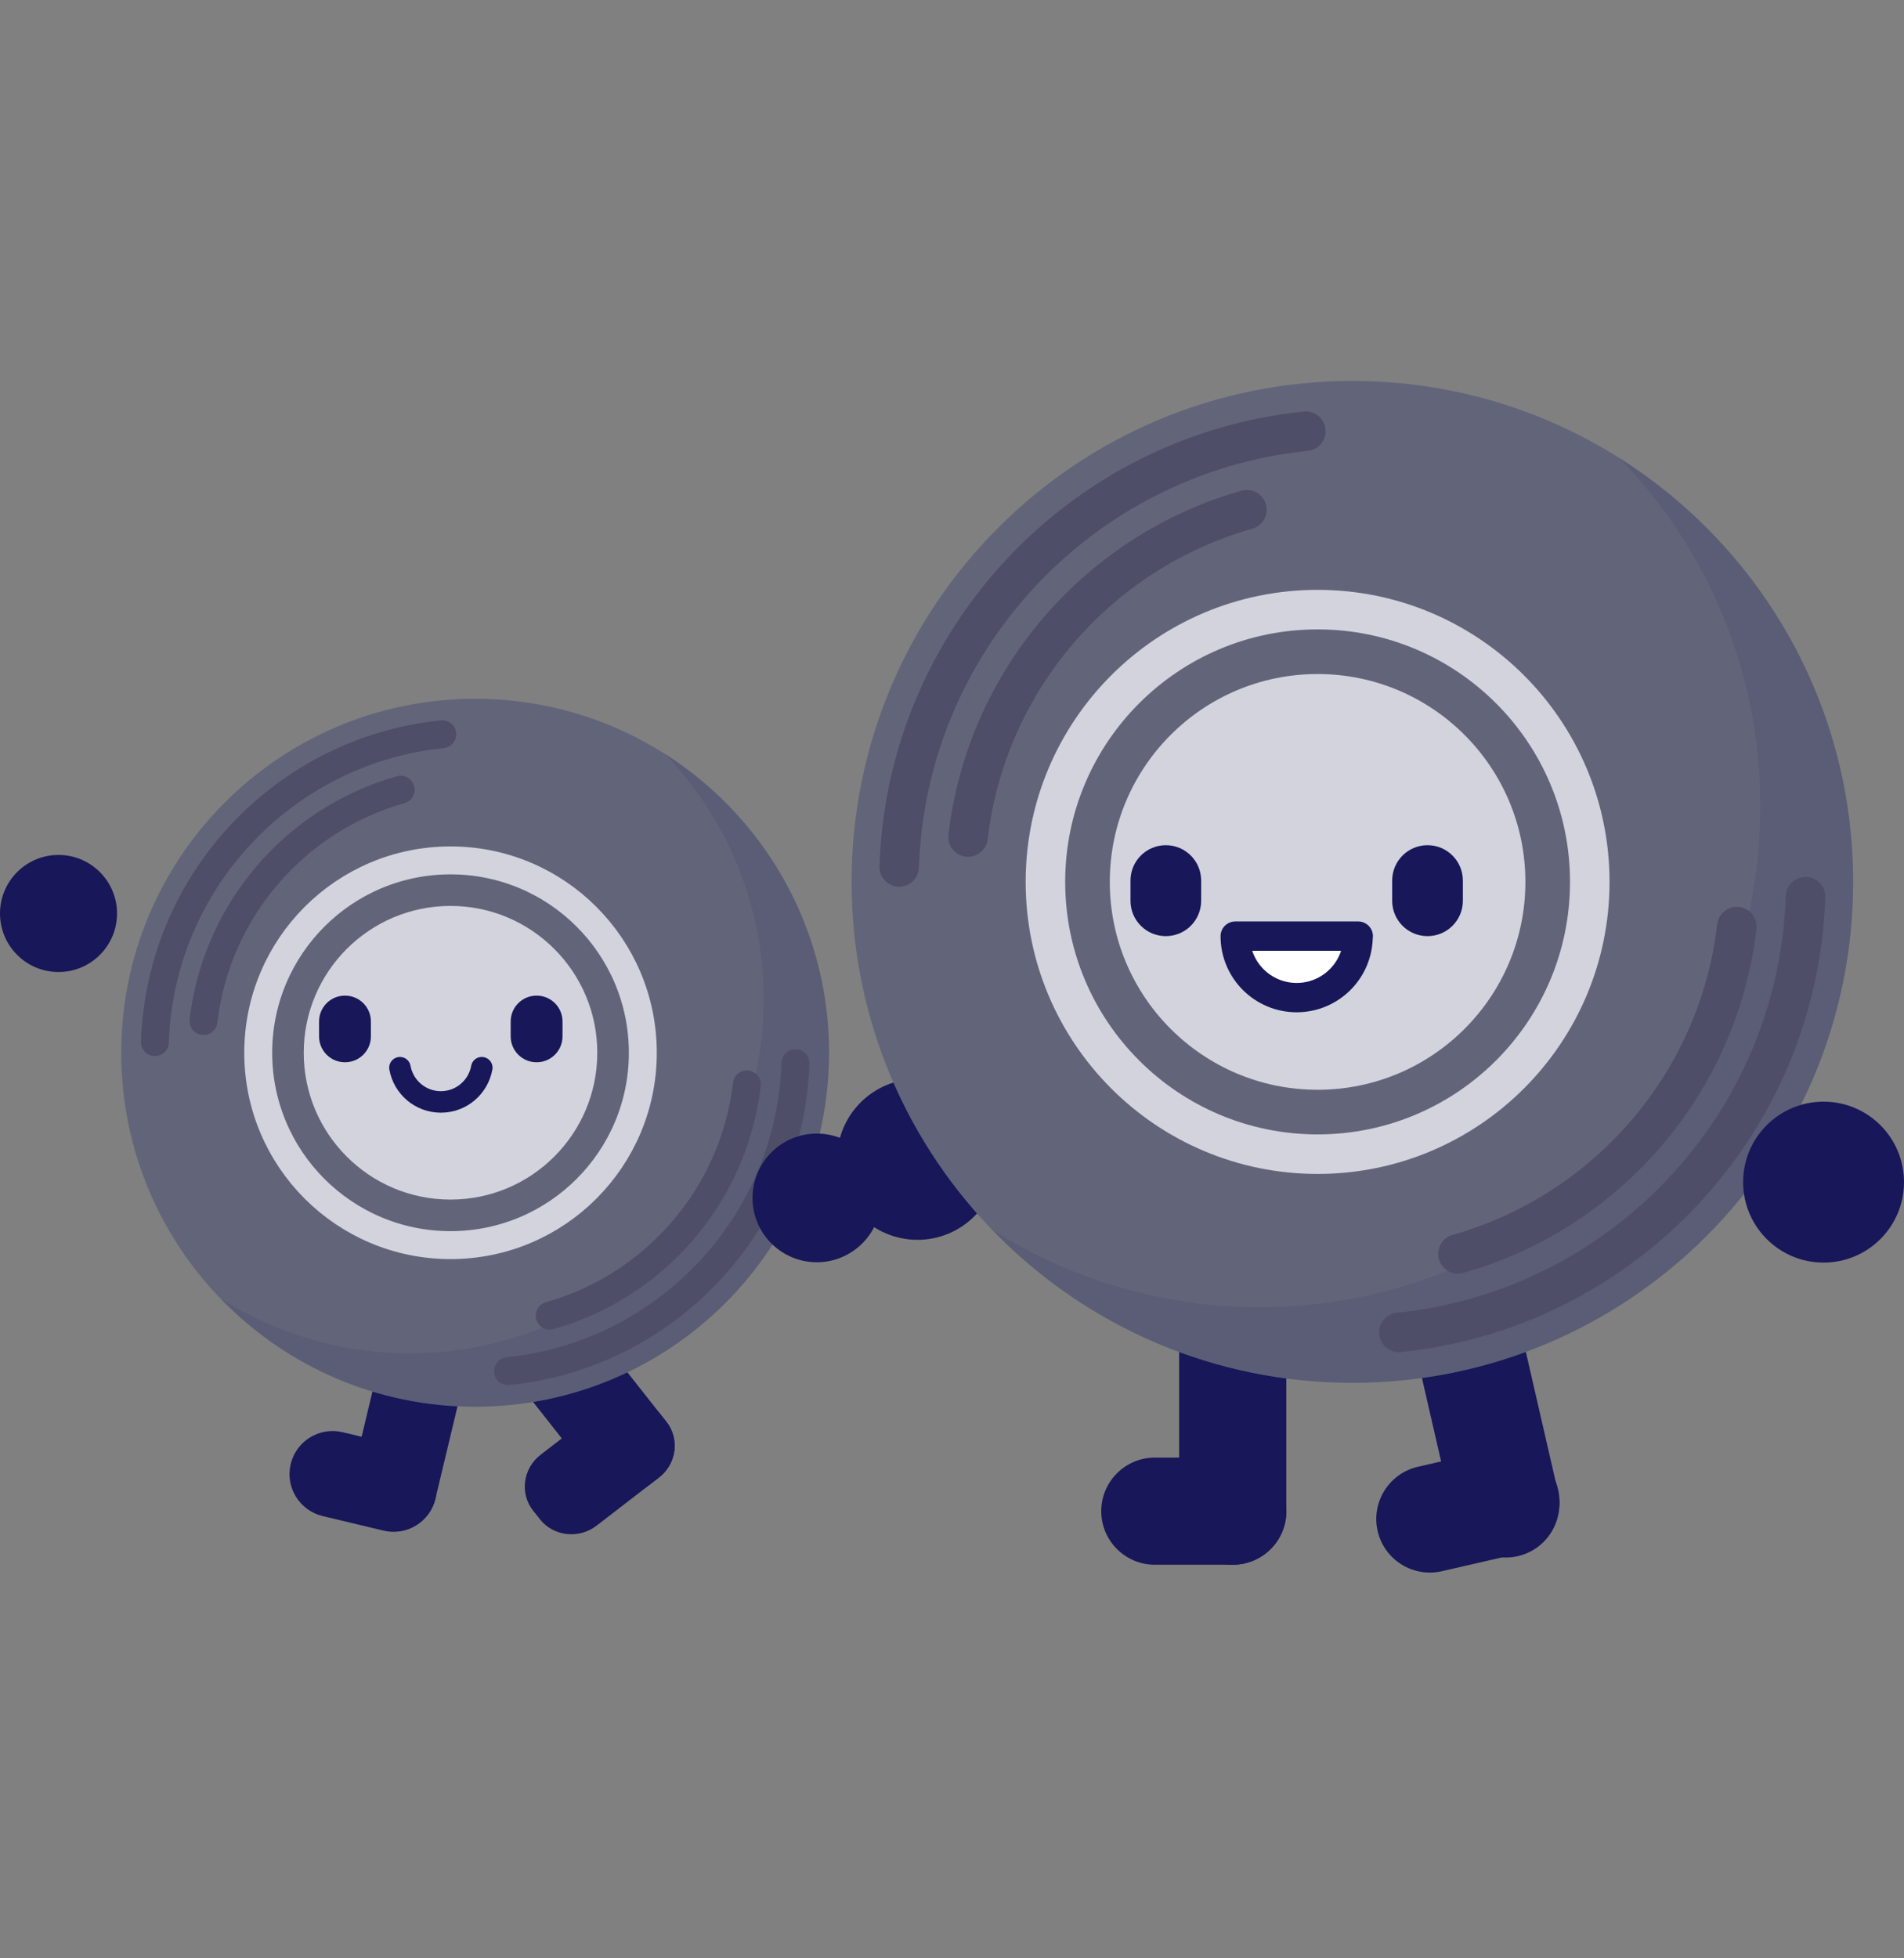 <svg width="320" height="329" viewBox="0 0 320 329" fill="none" xmlns="http://www.w3.org/2000/svg">
<rect x="0" y="0" width="320" height="329" fill="#808080" stroke="none"/>
<g clip-path="url(#clip0_6487_22236)">
<path d="M154.2 208.3C146.733 208.3 140.681 202.247 140.681 194.781C140.681 187.315 146.733 181.262 154.2 181.262C161.666 181.262 167.719 187.315 167.719 194.781C167.719 202.247 161.666 208.3 154.2 208.3Z" fill="#171759"/>
<path d="M198.182 253.878V217.921C198.182 212.943 202.211 208.908 207.182 208.908C212.154 208.908 216.183 212.943 216.183 217.921V253.878C216.183 258.855 212.154 262.89 207.182 262.89C202.211 262.89 198.182 258.855 198.182 253.878Z" fill="#171759"/>
<path d="M194.098 244.888H207.194C212.172 244.888 216.207 248.918 216.207 253.889C216.207 258.86 212.172 262.89 207.194 262.89H194.098C189.12 262.89 185.085 258.86 185.085 253.889C185.085 248.918 189.12 244.888 194.098 244.888Z" fill="#171759"/>
<path d="M244.304 254.679L236.253 219.635C235.138 214.784 238.162 209.949 243.007 208.835C247.852 207.722 252.683 210.753 253.797 215.604L261.849 250.648C262.964 255.499 259.94 260.334 255.095 261.447C250.25 262.56 245.419 259.53 244.304 254.679Z" fill="#171759"/>
<path d="M238.304 246.431L251.068 243.498C255.919 242.384 260.754 245.407 261.867 250.252C262.98 255.097 259.95 259.928 255.099 261.043L242.335 263.976C237.484 265.09 232.649 262.066 231.536 257.221C230.422 252.377 233.453 247.546 238.304 246.431Z" fill="#171759"/>
<path d="M227.288 232.331C180.805 232.331 143.123 194.649 143.123 148.165C143.123 101.682 180.805 64 227.288 64C273.771 64 311.453 101.682 311.453 148.165C311.453 194.649 273.771 232.331 227.288 232.331Z" fill="#62657A"/>
<path d="M221.445 193.91C196.182 193.91 175.701 173.429 175.701 148.166C175.701 122.902 196.182 102.422 221.445 102.422C246.709 102.422 267.189 122.902 267.189 148.166C267.189 173.429 246.709 193.91 221.445 193.91Z" stroke="#D3D3DD" stroke-width="6.642" stroke-miterlimit="10"/>
<path d="M221.445 183.091C202.157 183.091 186.521 167.455 186.521 148.167C186.521 128.879 202.157 113.243 221.445 113.243C240.733 113.243 256.369 128.879 256.369 148.167C256.369 167.455 240.733 183.091 221.445 183.091Z" fill="#D3D3DD"/>
<path opacity="0.2" d="M311.453 148.141C311.453 194.612 273.759 232.306 227.288 232.306C203.536 232.306 182.084 222.472 166.804 206.629C179.807 214.844 195.204 219.608 211.703 219.608C258.175 219.608 295.845 181.915 295.845 135.443C295.845 112.724 286.856 92.093 272.187 76.955C295.775 91.858 311.453 118.169 311.453 148.141Z" fill="#3D3D60"/>
<path d="M303.449 150.652C302.182 188.909 272.679 220.031 235.103 223.857" stroke="#4E4E68" stroke-width="6.642" stroke-miterlimit="10" stroke-linecap="round"/>
<path d="M291.902 155.674C288.828 182.055 269.981 203.625 245.032 210.666" stroke="#4E4E68" stroke-width="6.642" stroke-miterlimit="10" stroke-linecap="round"/>
<path d="M151.125 145.652C152.392 107.395 181.894 76.273 219.471 72.447" stroke="#4E4E68" stroke-width="6.642" stroke-miterlimit="10" stroke-linecap="round"/>
<path d="M162.696 140.63C165.77 114.249 184.617 92.68 209.566 85.638" stroke="#4E4E68" stroke-width="6.642" stroke-miterlimit="10" stroke-linecap="round"/>
<path d="M189.998 151.341V147.938C189.998 144.659 192.657 142 195.936 142C199.216 142 201.874 144.659 201.874 147.938V151.341C201.874 154.621 199.216 157.279 195.936 157.279C192.657 157.279 189.998 154.621 189.998 151.341Z" fill="#171759"/>
<path d="M233.98 151.341V147.938C233.98 144.659 236.639 142 239.919 142C243.198 142 245.857 144.659 245.857 147.938V151.341C245.857 154.621 243.198 157.279 239.919 157.279C236.639 157.279 233.98 154.621 233.98 151.341Z" fill="#171759"/>
<path d="M228.254 157.279C228.254 162.982 223.63 167.606 217.927 167.606C212.224 167.606 207.6 162.982 207.6 157.279H228.277H228.254Z" fill="white" stroke="#171759" stroke-width="4.929" stroke-linecap="round" stroke-linejoin="round"/>
<path d="M59.111 248.355L65.841 220.234C66.773 216.338 70.682 213.935 74.571 214.866C78.46 215.797 80.857 219.709 79.925 223.604L73.194 251.726C72.262 255.621 68.353 258.024 64.464 257.094C60.575 256.163 58.178 252.25 59.111 248.355Z" fill="#171759"/>
<path d="M57.596 240.625L67.822 243.072C71.717 244.005 74.12 247.913 73.19 251.802C72.259 255.691 68.347 258.088 64.451 257.156L54.225 254.708C50.33 253.776 47.926 249.868 48.857 245.978C49.788 242.089 53.7 239.692 57.596 240.625Z" fill="#171759"/>
<path d="M99.68 248.339L79.777 223.084C77.5 220.197 78.087 215.973 81.068 213.696L82.57 212.546C85.551 210.246 89.822 210.739 92.099 213.626L112.002 238.88C114.279 241.767 113.692 245.992 110.711 248.268L109.209 249.418C106.228 251.718 101.957 251.225 99.68 248.339Z" fill="#171759"/>
<path d="M90.879 244.395L101.323 236.345C104.304 234.045 108.575 234.538 110.852 237.425L112.002 238.88C114.279 241.767 113.692 245.991 110.711 248.268L100.267 256.319C97.286 258.619 93.014 258.126 90.738 255.239L89.588 253.784C87.311 250.897 87.898 246.672 90.879 244.395Z" fill="#171759"/>
<path d="M79.848 236.346C47.001 236.346 20.374 209.718 20.374 176.871C20.374 144.025 47.001 117.397 79.848 117.397C112.695 117.397 139.322 144.025 139.322 176.871C139.322 209.718 112.695 236.346 79.848 236.346Z" fill="#62657A"/>
<path d="M75.718 209.191C57.869 209.191 43.399 194.722 43.399 176.872C43.399 159.023 57.869 144.553 75.718 144.553C93.567 144.553 108.037 159.023 108.037 176.872C108.037 194.722 93.567 209.191 75.718 209.191Z" stroke="#D3D3DD" stroke-width="4.694" stroke-miterlimit="10"/>
<path d="M75.715 201.539C62.092 201.539 51.048 190.495 51.048 176.872C51.048 163.248 62.092 152.204 75.715 152.204C89.339 152.204 100.383 163.248 100.383 176.872C100.383 190.495 89.339 201.539 75.715 201.539Z" fill="#D3D3DD"/>
<path opacity="0.2" d="M139.346 176.849C139.346 209.708 112.707 236.324 79.871 236.324C63.09 236.324 47.928 229.376 37.132 218.181C46.309 223.978 57.199 227.358 68.864 227.358C101.723 227.358 128.338 200.719 128.338 167.884C128.338 151.83 121.978 137.231 111.627 126.552C128.291 137.09 139.369 155.679 139.369 176.873L139.346 176.849Z" fill="#3D3D60"/>
<path d="M133.691 178.631C132.8 205.669 111.934 227.661 85.389 230.36" stroke="#4E4E68" stroke-width="4.694" stroke-miterlimit="10" stroke-linecap="round"/>
<path d="M125.523 182.175C123.364 200.811 110.033 216.067 92.383 221.042" stroke="#4E4E68" stroke-width="4.694" stroke-miterlimit="10" stroke-linecap="round"/>
<path d="M26.034 175.088C26.926 148.05 47.791 126.058 74.336 123.359" stroke="#4E4E68" stroke-width="4.694" stroke-miterlimit="10" stroke-linecap="round"/>
<path d="M34.2 171.543C36.359 152.908 49.69 137.652 67.34 132.676" stroke="#4E4E68" stroke-width="4.694" stroke-miterlimit="10" stroke-linecap="round"/>
<path d="M85.83 174.126V171.615C85.83 169.217 87.774 167.273 90.172 167.273H90.196C92.594 167.273 94.538 169.217 94.538 171.615V174.126C94.538 176.524 92.594 178.468 90.196 178.468H90.172C87.774 178.468 85.83 176.524 85.83 174.126Z" fill="#171759"/>
<path d="M53.625 174.126V171.615C53.625 169.217 55.569 167.273 57.967 167.273H57.991C60.389 167.273 62.333 169.217 62.333 171.615V174.126C62.333 176.524 60.389 178.468 57.991 178.468H57.967C55.569 178.468 53.625 176.524 53.625 174.126Z" fill="#171759"/>
<path d="M80.971 179.384C80.384 182.646 77.544 185.134 74.094 185.134C70.644 185.134 67.804 182.646 67.217 179.384" stroke="#171759" stroke-width="3.614" stroke-linecap="round" stroke-linejoin="round"/>
<path d="M306.481 212.125C299.015 212.125 292.962 206.073 292.962 198.606C292.962 191.14 299.015 185.087 306.481 185.087C313.947 185.087 320 191.14 320 198.606C320 206.073 313.947 212.125 306.481 212.125Z" fill="#171759"/>
<path d="M9.834 163.307C4.403 163.307 -0 158.904 -0 153.473C-0 148.041 4.403 143.638 9.834 143.638C15.265 143.638 19.668 148.041 19.668 153.473C19.668 158.904 15.265 163.307 9.834 163.307Z" fill="#171759"/>
<path d="M137.281 211.093C131.85 211.093 127.447 206.69 127.447 201.259C127.447 195.828 131.85 191.425 137.281 191.425C142.712 191.425 147.115 195.828 147.115 201.259C147.115 206.69 142.712 211.093 137.281 211.093Z" fill="#171759" stroke="#171759" stroke-width="1.948" stroke-miterlimit="10"/>
</g>
<defs>
<clipPath id="clip0_6487_22236">
<rect width="320" height="329" fill="white"/>
</clipPath>
</defs>
</svg>
